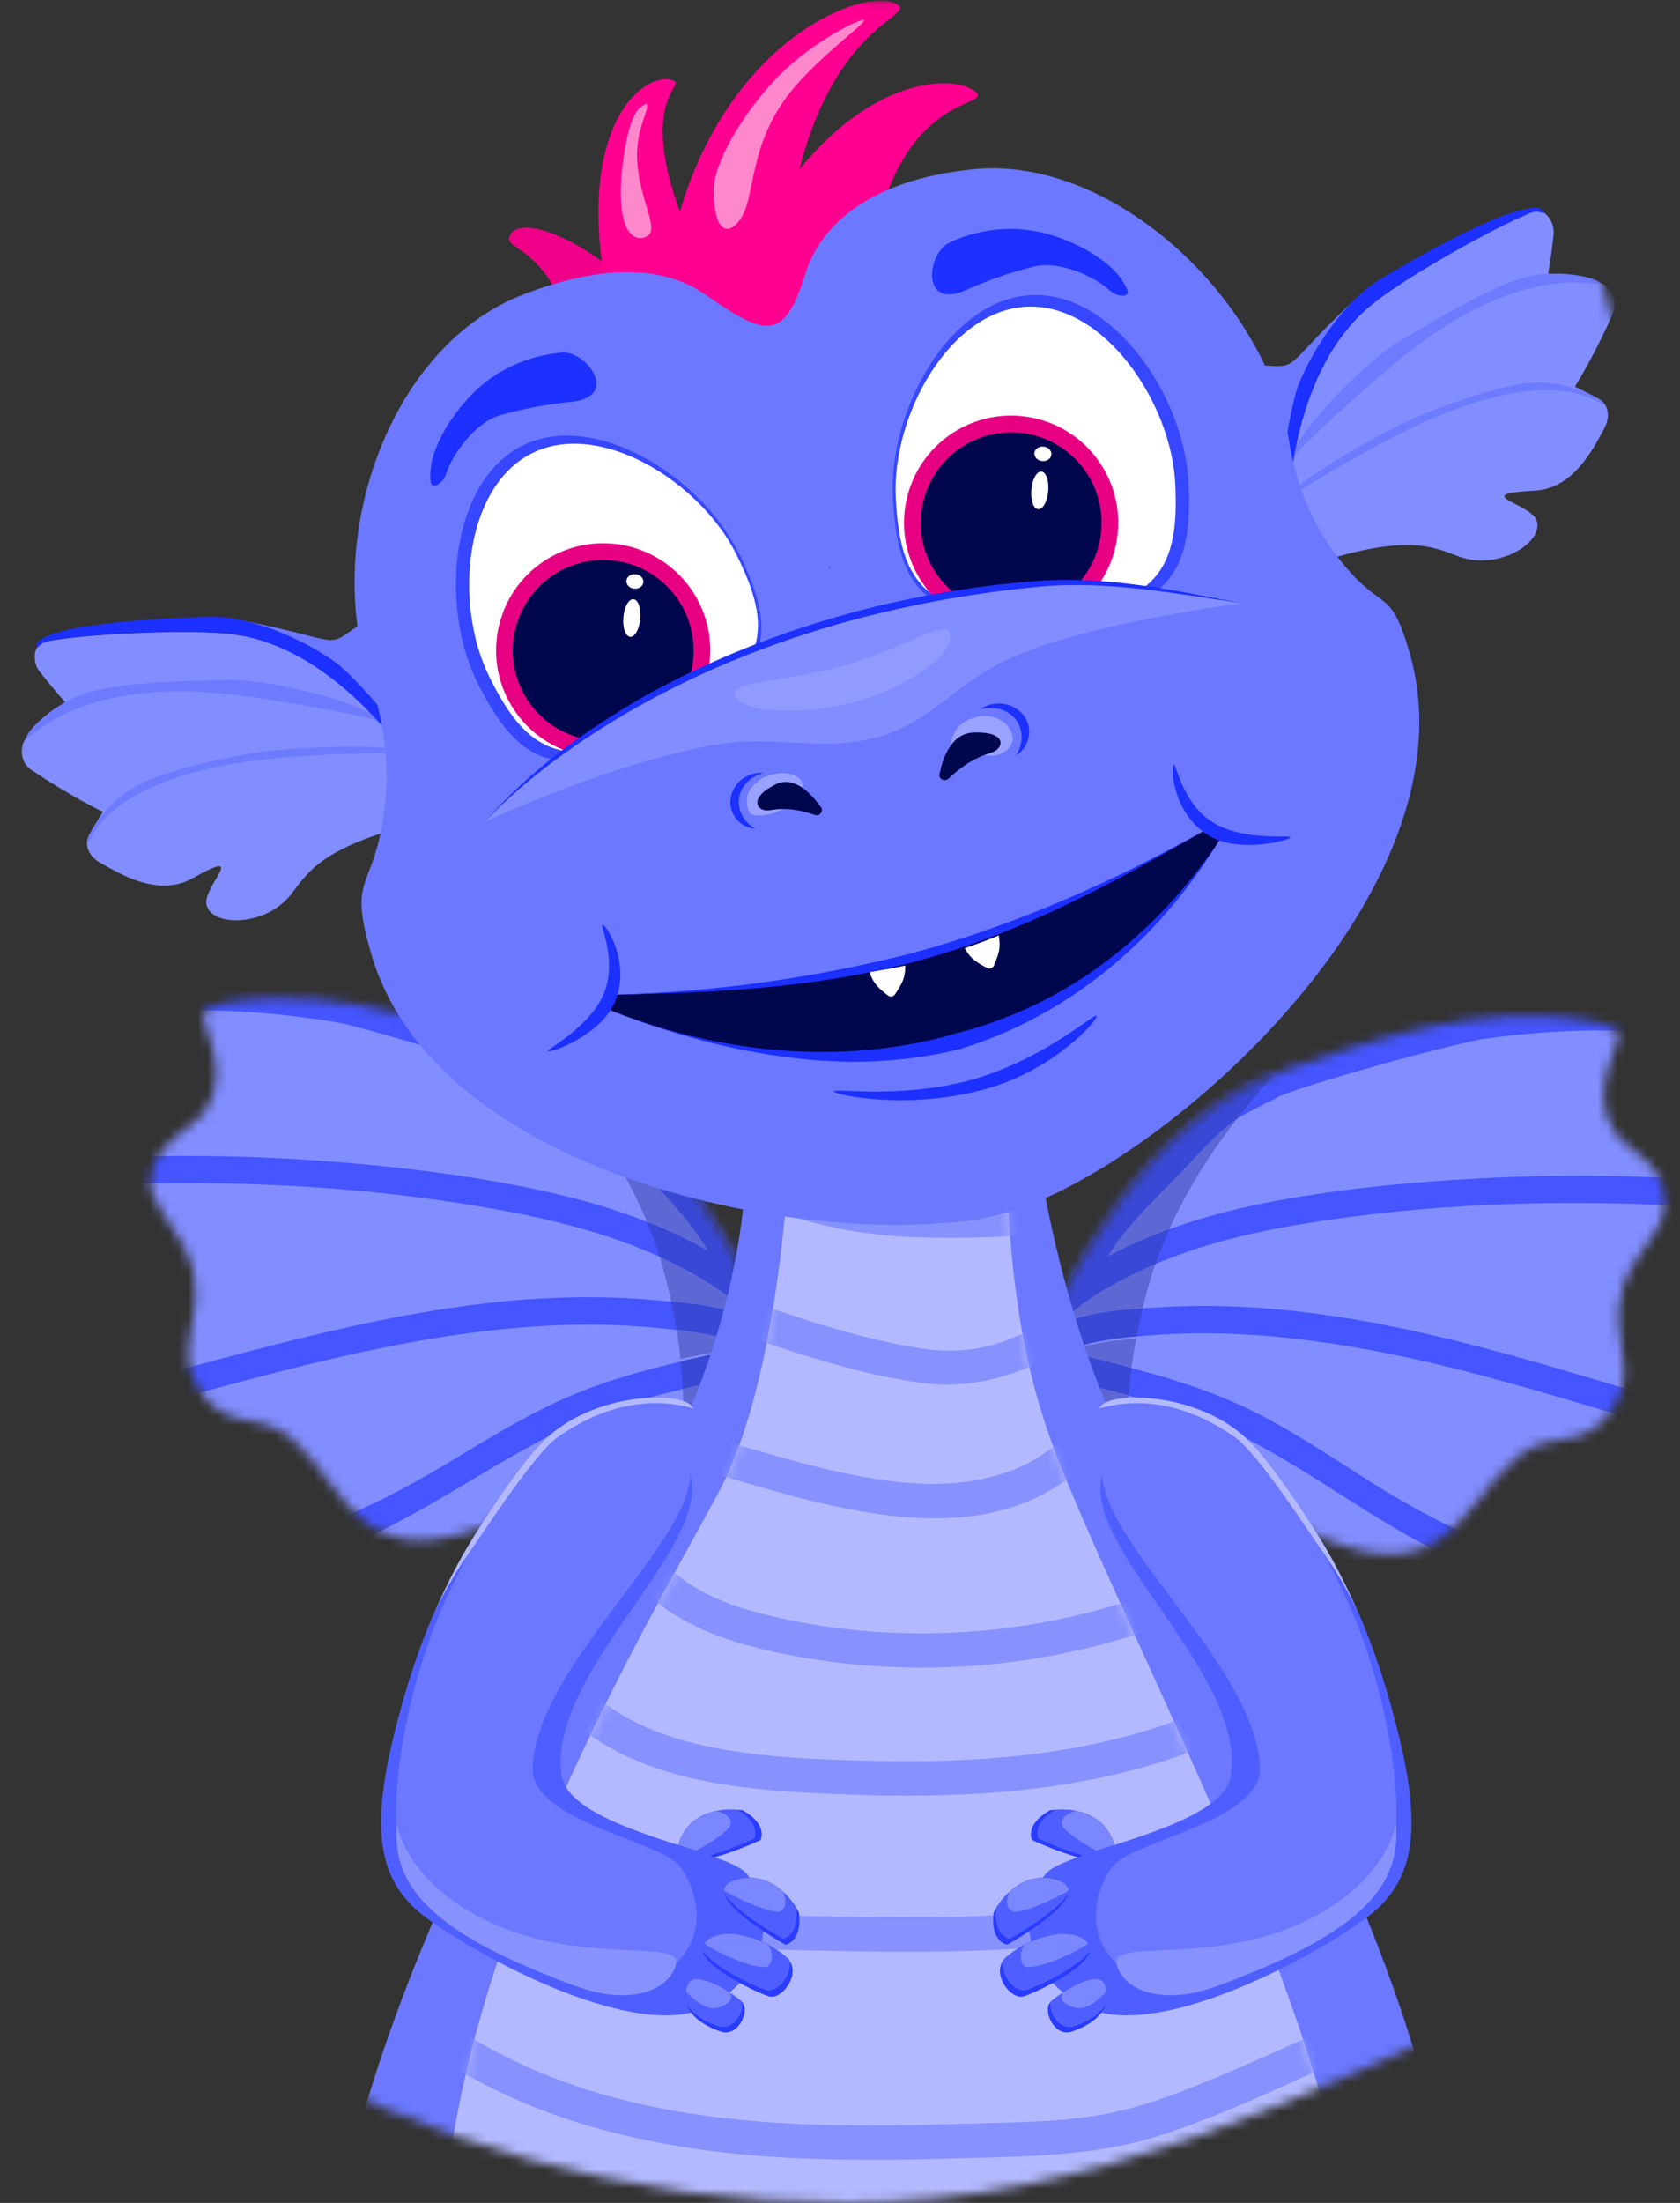 <svg width="174" height="228" viewBox="0 0 174 228" fill="none" xmlns="http://www.w3.org/2000/svg">
<rect x="0" y="0" width="174" height="228" fill="#333333" stroke="none"/>
<mask id="mask0_21_12045" style="mask-type:luminance" maskUnits="userSpaceOnUse" x="0" y="0" width="174" height="228">
<path d="M154.634 208.147C133.675 217.493 112.465 228 87.804 228C64.837 228 43.356 221.672 24.991 210.666C-10.655 189.283 -4.11 35.097 19.314 12.814C30.287 2.383 58.595 -0.136 87.793 0.006C116.992 0.147 147.666 2.307 157.825 12.325C181.292 35.445 176.169 198.541 154.634 208.147Z" fill="white"/>
</mask>
<g mask="url(#mask0_21_12045)">
<mask id="mask1_21_12045" style="mask-type:luminance" maskUnits="userSpaceOnUse" x="107" y="105" width="66" height="56">
<path d="M167.214 117.112C164.251 112.662 168.278 107.81 167.562 106.66L167.518 106.638C167.388 106.671 166.476 106.019 165.336 105.802C153.028 103.425 141.066 108.082 133.436 110.611C118.261 115.614 110.425 133.025 107.526 139.331C106.604 141.35 110.924 147.146 112.921 149.892H112.954C126.869 150.967 129.061 155.07 132.817 157.143C149.685 166.456 150.933 155.971 157.196 150.761C160.897 147.689 164.218 150.565 167.312 145.388C169.602 141.567 166.628 138.571 168.05 133.383C169.038 129.758 172.978 126.773 172.663 124.298C172.142 120.162 168.549 119.131 167.225 117.134" fill="white"/>
</mask>
<g mask="url(#mask1_21_12045)">
<path d="M198.941 122.789C196.195 125.611 192.396 129.291 187.903 133.144C185.059 135.575 184.766 139.83 187.284 142.576C189.498 144.975 191.571 148.112 190.562 151.064C188.369 157.534 181.52 161.691 162.84 159.531C158.216 158.999 160.409 162.125 160.582 166.912C160.799 173.034 146.493 176.116 137.886 169.017C132.86 164.871 128.812 159.596 107.57 157.979L107.526 157.957C104.476 153.756 97.866 144.91 99.288 141.827C103.706 132.2 115.689 105.618 138.852 97.976C150.509 94.112 168.766 87.013 187.566 90.628C189.314 90.964 190.714 91.952 190.909 91.909L190.974 91.941C192.081 93.7 192.331 96.022 191.3 98.085C190.768 99.159 190.16 100.331 189.498 101.591C187.827 104.738 188.966 108.624 192.071 110.404C194.241 111.642 196.163 112.781 197.769 113.78C200.928 115.679 201.492 120.184 198.941 122.778" fill="#828DFF"/>
<path d="M112.465 134.696C114.571 133.209 116.893 132.015 119.26 130.995C124.133 128.889 129.311 127.608 134.543 126.74C146.081 124.808 157.944 124.243 169.624 124.612C176.44 124.829 183.246 125.405 190.008 126.327C191.842 126.577 192.255 123.766 190.41 123.516C177.916 121.812 165.249 121.302 152.648 121.996C146.678 122.322 140.697 122.876 134.781 123.831C129.257 124.721 123.753 126.034 118.587 128.205C117.273 128.759 115.971 129.366 114.701 130.05C115.265 129.149 115.873 128.27 116.568 127.434C118.185 125.492 119.998 123.701 121.756 121.899C123.732 119.869 125.772 117.459 128.171 115.723C129.419 115.028 130.7 114.377 131.992 113.769C132.165 113.682 132.317 113.584 132.448 113.476C135.313 112.38 138.298 111.533 141.24 110.686C144.529 109.731 147.828 108.852 151.16 108.06C151.866 107.897 152.582 107.734 153.288 107.571C158.715 106.811 164.197 106.464 169.678 106.757C176.939 107.137 184.136 108.439 191.028 110.697C191.951 111.001 192.982 110.697 193.395 109.774C193.753 108.95 193.395 107.745 192.461 107.441C188.13 106.03 183.723 104.977 179.262 104.261C180.652 104.239 182.03 104.228 183.419 104.261C184.396 104.282 185.308 103.772 185.46 102.752C185.579 101.883 184.907 100.776 183.93 100.755C173.509 100.505 163.198 101.807 153.06 104.033C152.789 104.065 152.528 104.098 152.257 104.141C145.755 105.096 139.069 106.355 132.936 108.743C128.149 110.599 123.851 113.378 120.063 116.776C119.195 117.481 118.381 118.241 117.642 119.098C117.588 119.163 117.534 119.229 117.48 119.294C113.659 123.277 110.544 127.901 108.047 132.796C107.765 132.916 107.526 133.09 107.331 133.328C107.255 133.437 107.179 133.545 107.092 133.665C106.929 133.849 106.832 134.056 106.788 134.283C106.701 134.511 106.68 134.75 106.723 134.989C106.745 135.228 106.821 135.434 106.951 135.629C106.994 135.738 107.059 135.825 107.135 135.912C106.332 137.019 105.724 138.245 105.42 139.635C105.334 140.036 105.421 140.373 105.594 140.622C105.562 140.688 105.529 140.764 105.486 140.839C104.856 141.219 104.498 141.914 104.802 142.63C104.975 143.043 105.41 143.39 105.876 143.488C106.506 143.814 107.309 143.748 107.678 143.01C109.089 142.598 110.489 142.837 112.009 143.206C114.061 143.705 116.112 144.204 118.153 144.769C122.201 145.887 126.13 147.32 129.843 149.284C136.931 153.04 143.237 158.044 150.585 161.387C154.851 163.33 159.323 164.795 163.893 165.859C164.652 166.032 165.423 165.359 165.521 164.654C165.64 163.84 165.054 163.232 164.294 163.047C156.132 161.159 148.686 157.653 141.663 153.192C138.146 150.956 134.673 148.644 130.982 146.679C127.216 144.682 123.232 143.26 119.129 142.12C116.796 141.469 114.451 140.883 112.096 140.318C111.488 140.177 110.88 140.069 110.283 140.004C111.043 139.591 111.879 139.287 112.736 139.081C115.2 138.495 117.794 138.289 120.313 138.126C125.566 137.8 130.83 138.093 136.04 138.788C146.808 140.21 157.217 143.314 167.572 146.419C173.553 148.22 179.544 150.011 185.601 151.52C186.361 151.705 187.132 151.01 187.229 150.315C187.349 149.49 186.763 148.904 186.003 148.709C164.24 143.293 142.857 133.871 119.944 135.315C116.926 135.499 112.975 135.716 109.838 137.04C110.598 136.15 111.531 135.391 112.465 134.729" fill="#4555FF"/>
<path d="M111.933 143.152C111.933 143.152 111.988 143.163 112.009 143.173C113.095 143.434 114.18 143.705 115.266 143.977C115.287 143.977 115.298 143.977 115.32 143.987C115.342 143.987 115.363 143.998 115.385 144.009C115.428 144.009 115.472 144.031 115.504 144.042C115.504 144.042 115.515 144.042 115.526 144.042C115.982 144.161 116.438 144.27 116.883 144.4C116.731 146.223 116.774 149.447 116.785 151.108C116.709 151.064 112.02 150.978 111.944 150.934C110.446 148.742 101.73 140.373 111.933 143.163M117.73 138.289C117.512 139.407 117.339 140.492 117.198 141.556C117.013 141.502 116.818 141.458 116.633 141.404C116.633 141.404 116.622 141.404 116.612 141.404C116.579 141.404 116.557 141.393 116.525 141.382C116.503 141.382 116.481 141.372 116.46 141.361C116.427 141.361 116.405 141.35 116.373 141.339C116.34 141.339 116.308 141.317 116.275 141.317C116.264 141.317 116.243 141.317 116.232 141.306C116.188 141.306 116.156 141.285 116.112 141.274C116.112 141.274 116.101 141.274 116.091 141.274C116.047 141.263 115.993 141.252 115.949 141.241C115.949 141.241 115.939 141.241 115.928 141.241C115.884 141.23 115.83 141.22 115.787 141.209C115.678 141.187 115.58 141.155 115.472 141.133C115.363 141.111 115.266 141.079 115.157 141.057C115.059 141.035 114.951 141.003 114.853 140.981C114.853 140.981 114.842 140.981 114.831 140.981C114.777 140.97 114.734 140.959 114.68 140.948C114.625 140.937 114.582 140.927 114.528 140.916C114.528 140.916 114.506 140.916 114.495 140.916C114.452 140.916 114.419 140.894 114.376 140.883C114.365 140.883 114.354 140.883 114.343 140.883C114.3 140.872 114.256 140.861 114.202 140.851C114.191 140.851 114.169 140.851 114.159 140.851C114.126 140.851 114.093 140.84 114.061 140.829C114.039 140.829 114.017 140.829 114.007 140.818C113.963 140.818 113.931 140.796 113.887 140.785C113.865 140.785 113.844 140.775 113.822 140.764C113.8 140.764 113.779 140.753 113.757 140.742C113.735 140.742 113.703 140.731 113.681 140.72C113.659 140.72 113.648 140.72 113.627 140.709C113.583 140.699 113.529 140.688 113.486 140.677C113.475 140.677 113.453 140.677 113.442 140.677C113.41 140.677 113.388 140.666 113.355 140.655C113.344 140.655 113.334 140.655 113.323 140.655C113.225 140.633 113.127 140.612 113.03 140.59C113.019 140.59 113.008 140.59 112.997 140.59C112.899 140.568 112.802 140.547 112.715 140.525C112.704 140.525 112.682 140.525 112.671 140.525C112.639 140.525 112.617 140.514 112.585 140.503C112.563 140.503 112.552 140.503 112.53 140.492C112.487 140.492 112.454 140.471 112.411 140.46C112.389 140.46 112.357 140.449 112.335 140.438C112.313 140.438 112.302 140.438 112.281 140.427C112.237 140.427 112.194 140.406 112.15 140.395C112.15 140.395 112.118 140.395 112.107 140.395C111.532 140.264 110.956 140.156 110.392 140.102C110.37 140.102 110.36 140.102 110.338 140.102C111.098 139.689 111.933 139.385 112.791 139.179C112.802 139.179 112.813 139.179 112.834 139.179C112.834 139.179 112.845 139.179 112.856 139.179C112.856 139.179 112.867 139.179 112.878 139.179C112.878 139.179 112.889 139.179 112.899 139.179C112.899 139.179 112.91 139.179 112.921 139.179C112.921 139.179 112.932 139.179 112.943 139.179H112.954H112.975C112.975 139.179 112.975 139.179 112.986 139.179C112.986 139.179 113.008 139.179 113.019 139.179C113.019 139.179 113.041 139.179 113.051 139.179C113.117 139.168 113.182 139.146 113.236 139.136C113.898 138.994 114.571 138.875 115.244 138.767C115.266 138.767 115.298 138.767 115.32 138.756C115.331 138.756 115.342 138.756 115.352 138.756C115.363 138.756 115.374 138.756 115.385 138.756C115.45 138.756 115.504 138.734 115.57 138.734H115.591C115.591 138.734 115.602 138.734 115.613 138.734C115.613 138.734 115.624 138.734 115.635 138.734C115.635 138.734 115.646 138.734 115.656 138.734C115.656 138.734 115.667 138.734 115.678 138.734C115.678 138.734 115.689 138.734 115.7 138.734C115.7 138.734 115.711 138.734 115.722 138.734C115.722 138.734 115.732 138.734 115.743 138.734C115.743 138.734 115.743 138.734 115.754 138.734C115.765 138.734 115.776 138.734 115.787 138.734C116.427 138.647 117.067 138.582 117.719 138.528M119.673 130.821C119.499 131.31 119.336 131.82 119.184 132.319C118.869 133.361 118.598 134.381 118.348 135.38C118.316 135.38 118.294 135.38 118.261 135.38C118.261 135.38 118.24 135.38 118.229 135.38C117.968 135.402 117.697 135.423 117.426 135.445C115.038 135.641 112.4 135.988 110.153 136.867C110.045 136.91 109.936 136.954 109.839 136.997C110.598 136.107 111.532 135.347 112.465 134.685C114.571 133.198 116.894 132.004 119.26 130.984C119.325 130.951 119.39 130.93 119.455 130.897C119.531 130.865 119.597 130.832 119.673 130.81M128.193 115.701C125.881 118.675 123.189 122.583 121.105 127.218C120.921 127.283 120.736 127.348 120.552 127.424C120.541 127.424 120.519 127.424 120.508 127.435C119.89 127.663 119.271 127.912 118.652 128.173C118.63 128.173 118.609 128.194 118.587 128.194C117.274 128.748 115.971 129.356 114.701 130.04C115.266 129.139 115.873 128.26 116.568 127.424C118.185 125.481 119.998 123.69 121.757 121.888C123.732 119.858 125.773 117.449 128.171 115.712" fill="#5D68D4"/>
<path d="M115.515 144.042C115.515 144.042 115.526 144.042 115.537 144.042C115.537 144.042 115.526 144.042 115.515 144.042ZM115.331 143.987C115.331 143.987 115.374 143.987 115.396 144.009C115.374 144.009 115.352 143.998 115.331 143.987ZM111.933 143.152C111.933 143.152 111.988 143.163 112.009 143.173C111.988 143.173 111.955 143.163 111.933 143.152ZM116.611 141.404C116.611 141.404 116.622 141.404 116.633 141.404C116.633 141.404 116.622 141.404 116.611 141.404ZM116.459 141.361C116.459 141.361 116.503 141.372 116.525 141.382C116.503 141.382 116.481 141.372 116.459 141.361ZM116.264 141.317C116.264 141.317 116.329 141.339 116.362 141.339C116.329 141.339 116.297 141.317 116.264 141.317ZM116.101 141.274C116.101 141.274 116.177 141.296 116.221 141.306C116.177 141.306 116.145 141.285 116.101 141.274ZM115.938 141.23C115.938 141.23 116.036 141.252 116.08 141.263C116.036 141.252 115.982 141.241 115.938 141.23ZM115.776 141.187C115.776 141.187 115.873 141.209 115.917 141.22C115.873 141.209 115.819 141.198 115.776 141.187ZM114.658 140.905C114.658 140.905 114.755 140.927 114.81 140.937C114.755 140.927 114.712 140.916 114.658 140.905ZM114.506 140.872C114.506 140.872 114.603 140.894 114.658 140.905C114.603 140.894 114.56 140.883 114.506 140.872ZM114.354 140.829C114.354 140.829 114.43 140.851 114.473 140.861C114.43 140.861 114.397 140.84 114.354 140.829ZM114.191 140.785C114.191 140.785 114.278 140.807 114.332 140.818C114.289 140.807 114.245 140.796 114.191 140.785ZM114.05 140.753C114.05 140.753 114.115 140.764 114.148 140.775C114.115 140.775 114.082 140.764 114.05 140.753ZM113.876 140.709C113.876 140.709 113.952 140.731 113.996 140.742C113.952 140.742 113.92 140.72 113.876 140.709ZM113.735 140.677C113.735 140.677 113.778 140.688 113.8 140.699C113.778 140.699 113.757 140.688 113.735 140.677ZM113.605 140.644C113.605 140.644 113.637 140.644 113.659 140.655C113.637 140.655 113.627 140.655 113.605 140.644ZM113.42 140.601C113.42 140.601 113.453 140.601 113.464 140.601C113.453 140.601 113.431 140.601 113.42 140.601ZM113.29 140.568C113.29 140.568 113.312 140.568 113.323 140.568C113.312 140.568 113.301 140.568 113.29 140.568ZM112.964 140.492C112.964 140.492 112.986 140.492 112.997 140.492C112.986 140.492 112.975 140.492 112.964 140.492ZM112.639 140.416C112.639 140.416 112.671 140.416 112.682 140.416C112.671 140.416 112.65 140.416 112.639 140.416ZM112.498 140.373C112.498 140.373 112.53 140.373 112.552 140.384C112.53 140.384 112.519 140.384 112.498 140.373ZM112.291 140.33C112.291 140.33 112.346 140.34 112.367 140.351C112.346 140.351 112.313 140.34 112.291 140.33ZM112.107 140.286C112.107 140.286 112.194 140.308 112.237 140.319C112.194 140.319 112.15 140.297 112.107 140.286ZM112.064 140.275C112.064 140.275 112.096 140.275 112.107 140.275C112.096 140.275 112.074 140.275 112.064 140.275ZM110.338 139.971C110.913 140.037 111.477 140.134 112.053 140.264C111.597 140.156 111.141 140.069 110.696 140.015C110.576 139.993 110.457 139.982 110.338 139.971ZM110.294 139.971C110.294 139.971 110.327 139.971 110.349 139.971C110.327 139.971 110.316 139.971 110.294 139.971ZM112.78 139.038C112.78 139.038 112.758 139.038 112.736 139.038C111.879 139.244 111.043 139.537 110.283 139.961C111.043 139.548 111.879 139.244 112.736 139.038C112.747 139.038 112.758 139.038 112.78 139.038ZM112.823 139.038C112.823 139.038 112.812 139.038 112.802 139.038C112.802 139.038 112.812 139.038 112.823 139.038ZM112.856 139.027C112.856 139.027 112.845 139.027 112.834 139.027C112.834 139.027 112.845 139.027 112.856 139.027ZM112.899 139.016H112.888C112.888 139.016 112.888 139.016 112.899 139.016ZM112.943 139.005C112.943 139.005 112.943 139.005 112.932 139.005C112.932 139.005 112.932 139.005 112.943 139.005ZM115.613 138.528C115.613 138.528 115.602 138.528 115.591 138.528C115.591 138.528 115.602 138.528 115.613 138.528ZM115.656 138.517C115.656 138.517 115.645 138.517 115.635 138.517C115.635 138.517 115.645 138.517 115.656 138.517ZM115.689 138.517C115.689 138.517 115.678 138.517 115.667 138.517C115.667 138.517 115.678 138.517 115.689 138.517ZM115.743 138.506C115.743 138.506 115.732 138.506 115.721 138.506C115.721 138.506 115.732 138.506 115.743 138.506ZM115.787 138.506C115.787 138.506 115.765 138.506 115.754 138.506C115.765 138.506 115.776 138.506 115.787 138.506ZM117.729 138.289C117.089 138.343 116.438 138.419 115.797 138.506C116.438 138.419 117.078 138.354 117.729 138.289ZM118.25 135.391C118.25 135.391 118.272 135.391 118.283 135.391C118.283 135.391 118.261 135.391 118.25 135.391ZM117.436 135.456C115.048 135.651 112.411 135.999 110.164 136.878C112.411 135.988 115.048 135.651 117.436 135.456ZM118.663 128.162C118.663 128.162 118.62 128.184 118.598 128.184C118.62 128.184 118.641 128.162 118.663 128.162ZM120.552 127.413C120.552 127.413 120.519 127.413 120.508 127.424C120.519 127.424 120.541 127.424 120.552 127.413ZM121.105 127.207C120.921 127.272 120.736 127.337 120.552 127.413C120.736 127.348 120.921 127.283 121.105 127.207ZM128.193 115.701C125.783 117.449 123.754 119.858 121.778 121.877C120.02 123.69 118.196 125.47 116.59 127.413C115.895 128.238 115.298 129.117 114.723 130.029C115.287 129.128 115.895 128.249 116.59 127.413C118.207 125.47 120.02 123.679 121.778 121.877C123.754 119.848 125.794 117.438 128.193 115.701Z" fill="#3745EB"/>
<path d="M131.927 111.153C117.73 116.765 110.305 133.23 107.516 139.331C107.461 139.45 107.429 139.58 107.407 139.721C107.299 140.492 107.678 141.61 108.297 142.847C108.981 142.728 109.665 142.75 110.37 142.847C110.913 142.923 111.456 143.043 112.02 143.173C113.648 143.564 115.276 143.965 116.894 144.4C116.97 143.477 117.067 142.533 117.198 141.567C115.504 141.122 113.811 140.698 112.107 140.297C111.64 140.188 111.174 140.101 110.707 140.036C110.566 140.014 110.435 140.004 110.294 139.982C111.054 139.569 111.89 139.265 112.747 139.059C114.376 138.668 116.047 138.451 117.73 138.299C117.914 137.355 118.12 136.389 118.359 135.39C115.624 135.575 112.454 135.911 109.849 137.019C110.609 136.129 111.543 135.369 112.476 134.707C114.582 133.22 116.905 132.026 119.271 131.005C119.412 130.951 119.542 130.886 119.683 130.832C120.118 129.583 120.595 128.379 121.116 127.217C120.269 127.521 119.434 127.847 118.609 128.194C117.295 128.748 115.993 129.355 114.723 130.039C115.287 129.138 115.895 128.259 116.59 127.423C118.207 125.48 120.02 123.69 121.789 121.888C123.765 119.858 125.805 117.448 128.204 115.712C129.691 113.801 131.026 112.26 131.938 111.164" fill="#3A48D6"/>
</g>
<mask id="mask2_21_12045" style="mask-type:luminance" maskUnits="userSpaceOnUse" x="15" y="103" width="66" height="57">
<path d="M21.191 115.029C24.274 110.665 20.388 105.694 21.148 104.565L21.191 104.543C21.322 104.576 22.244 103.957 23.405 103.773C35.779 101.754 47.6 106.747 55.165 109.493C70.188 114.931 77.536 132.558 80.249 138.941C81.118 140.981 76.624 146.658 74.551 149.35H74.518C60.581 150.023 58.27 154.061 54.46 156.025C37.332 164.861 36.387 154.332 30.276 148.948C26.673 145.768 23.264 148.547 20.312 143.282C18.13 139.407 21.191 136.488 19.921 131.256C19.031 127.609 15.178 124.504 15.569 122.04C16.209 117.927 19.824 116.993 21.213 115.029" fill="white"/>
</mask>
<g mask="url(#mask2_21_12045)">
<path d="M-10.688 119.805C-8.018 122.703 -4.338 126.491 0.047 130.474C2.815 132.992 2.989 137.247 0.405 139.928C-1.874 142.262 -4.034 145.334 -3.122 148.319C-1.114 154.842 5.615 159.206 24.35 157.577C28.995 157.176 26.705 160.248 26.401 165.024C26.011 171.145 40.219 174.63 49.022 167.781C54.167 163.786 58.356 158.619 79.642 157.61L79.685 157.588C82.855 153.475 89.714 144.813 88.379 141.698C84.233 131.95 73.02 105.043 50.085 96.739C38.536 92.549 20.497 84.919 1.599 88.012C-0.159 88.305 -1.581 89.239 -1.776 89.195L-1.842 89.228C-3.003 90.954 -3.318 93.277 -2.341 95.361C-1.842 96.457 -1.266 97.64 -0.637 98.91C0.948 102.101 -0.3 105.965 -3.47 107.648C-5.673 108.82 -7.627 109.916 -9.266 110.861C-12.479 112.662 -13.163 117.156 -10.699 119.826" fill="#828DFF"/>
<path d="M75.409 134.165C73.346 132.613 71.056 131.354 68.722 130.268C63.914 128.032 58.769 126.6 53.57 125.579C42.097 123.322 30.255 122.41 18.565 122.453C11.737 122.475 4.921 122.855 -1.852 123.593C-3.697 123.788 -4.023 120.966 -2.178 120.771C10.359 119.425 23.037 119.273 35.606 120.326C41.565 120.825 47.535 121.542 53.407 122.67C58.899 123.723 64.37 125.189 69.471 127.501C70.763 128.087 72.055 128.738 73.303 129.454C72.76 128.532 72.185 127.642 71.512 126.795C69.949 124.809 68.191 122.974 66.475 121.107C64.554 119.023 62.59 116.559 60.234 114.747C59.008 114.019 57.749 113.325 56.468 112.684C56.294 112.598 56.153 112.489 56.023 112.38C53.19 111.208 50.227 110.275 47.307 109.341C44.05 108.288 40.773 107.312 37.462 106.432C36.757 106.248 36.051 106.063 35.345 105.89C29.94 104.967 24.48 104.479 18.988 104.598C11.726 104.772 4.487 105.868 -2.471 107.93C-3.404 108.202 -4.425 107.887 -4.815 106.942C-5.152 106.118 -4.75 104.913 -3.817 104.641C0.547 103.35 4.997 102.427 9.469 101.841C8.079 101.776 6.701 101.732 5.312 101.722C4.335 101.722 3.434 101.179 3.325 100.148C3.228 99.279 3.933 98.183 4.91 98.194C15.341 98.237 25.609 99.844 35.671 102.351C35.942 102.395 36.203 102.438 36.474 102.481C42.943 103.621 49.597 105.076 55.665 107.637C60.397 109.634 64.619 112.522 68.299 116.028C69.146 116.755 69.949 117.536 70.654 118.415C70.709 118.481 70.752 118.546 70.806 118.622C74.519 122.714 77.493 127.425 79.848 132.385C80.13 132.515 80.369 132.7 80.553 132.939C80.629 133.047 80.706 133.166 80.781 133.275C80.933 133.46 81.031 133.677 81.075 133.905C81.15 134.133 81.172 134.371 81.129 134.61C81.096 134.849 81.02 135.055 80.879 135.24C80.825 135.337 80.76 135.435 80.695 135.522C81.465 136.651 82.041 137.899 82.301 139.288C82.377 139.701 82.279 140.026 82.095 140.276C82.127 140.341 82.16 140.417 82.192 140.493C82.811 140.884 83.148 141.589 82.833 142.306C82.648 142.718 82.203 143.044 81.737 143.142C81.096 143.456 80.304 143.359 79.957 142.61C78.556 142.165 77.145 142.36 75.626 142.686C73.563 143.12 71.49 143.565 69.439 144.075C65.358 145.084 61.385 146.398 57.629 148.254C50.433 151.814 43.985 156.633 36.55 159.759C32.23 161.572 27.726 162.918 23.123 163.852C22.364 164.004 21.615 163.309 21.528 162.592C21.43 161.768 22.027 161.181 22.798 161.029C31.015 159.38 38.558 156.08 45.7 151.825C49.282 149.687 52.81 147.472 56.555 145.627C60.375 143.739 64.402 142.425 68.538 141.405C70.882 140.819 73.249 140.298 75.626 139.809C76.234 139.679 76.841 139.592 77.449 139.549C76.7 139.115 75.875 138.789 75.029 138.561C72.587 137.91 70.003 137.617 67.485 137.389C62.242 136.911 56.967 137.063 51.746 137.595C40.946 138.713 30.45 141.513 20.008 144.325C13.973 145.953 7.949 147.57 1.838 148.905C1.078 149.068 0.329 148.352 0.243 147.646C0.145 146.81 0.753 146.246 1.513 146.083C23.416 141.285 45.06 132.483 67.93 134.578C70.937 134.849 74.888 135.175 77.981 136.586C77.254 135.674 76.342 134.892 75.419 134.198" fill="#4555FF"/>
<path d="M75.702 142.642C85.981 140.146 77.026 148.265 75.463 150.414C75.387 150.457 70.698 150.414 70.622 150.446C70.676 148.786 70.806 145.562 70.72 143.738C71.175 143.63 71.631 143.532 72.087 143.424C72.087 143.424 72.098 143.424 72.109 143.424C72.152 143.424 72.196 143.402 72.239 143.391C72.261 143.391 72.283 143.391 72.304 143.38C72.326 143.38 72.348 143.38 72.359 143.369C73.444 143.131 74.54 142.892 75.637 142.664C75.658 142.664 75.691 142.653 75.713 142.642M70.058 137.617C70.698 137.693 71.338 137.779 71.979 137.888C71.99 137.888 72 137.888 72.011 137.888C72.011 137.888 72.011 137.888 72.022 137.888C72.022 137.888 72.033 137.888 72.044 137.888C72.044 137.888 72.055 137.888 72.066 137.888C72.066 137.888 72.076 137.888 72.087 137.888C72.087 137.888 72.098 137.888 72.109 137.888C72.109 137.888 72.12 137.888 72.131 137.888C72.131 137.888 72.141 137.888 72.152 137.888C72.152 137.888 72.163 137.888 72.174 137.888H72.196C72.261 137.888 72.315 137.91 72.38 137.92C72.38 137.92 72.402 137.92 72.413 137.92C72.424 137.92 72.435 137.92 72.445 137.92C72.467 137.92 72.5 137.92 72.521 137.931C73.194 138.051 73.867 138.192 74.519 138.355C74.584 138.365 74.649 138.387 74.703 138.398C74.703 138.398 74.725 138.398 74.736 138.398C74.736 138.398 74.757 138.398 74.768 138.398C74.768 138.398 74.768 138.398 74.779 138.398H74.801H74.812C74.812 138.398 74.823 138.398 74.833 138.398C74.833 138.398 74.844 138.398 74.855 138.398C74.855 138.398 74.866 138.398 74.877 138.398C74.877 138.398 74.888 138.398 74.898 138.398C74.898 138.398 74.909 138.398 74.92 138.398C74.931 138.398 74.942 138.398 74.964 138.398C75.81 138.626 76.646 138.952 77.384 139.386C77.384 139.386 77.352 139.386 77.33 139.386C76.755 139.429 76.179 139.516 75.604 139.635C75.593 139.635 75.572 139.635 75.561 139.635C75.561 139.635 75.474 139.657 75.43 139.668C75.409 139.668 75.387 139.668 75.376 139.679C75.354 139.679 75.322 139.69 75.3 139.701C75.257 139.701 75.213 139.722 75.181 139.722C75.159 139.722 75.148 139.722 75.126 139.733C75.094 139.733 75.072 139.744 75.04 139.755C75.029 139.755 75.007 139.755 74.996 139.755C74.898 139.777 74.801 139.798 74.703 139.82C74.692 139.82 74.681 139.82 74.671 139.82C74.573 139.842 74.475 139.863 74.377 139.885C74.367 139.885 74.356 139.885 74.345 139.885C74.312 139.885 74.291 139.896 74.258 139.907C74.247 139.907 74.226 139.907 74.215 139.907C74.171 139.907 74.117 139.929 74.074 139.939C74.052 139.939 74.041 139.939 74.019 139.95C73.998 139.95 73.965 139.961 73.943 139.972C73.922 139.972 73.9 139.972 73.867 139.983C73.846 139.983 73.824 139.983 73.802 139.994C73.759 139.994 73.726 140.015 73.683 140.015C73.661 140.015 73.639 140.015 73.629 140.026C73.596 140.026 73.564 140.037 73.531 140.048C73.52 140.048 73.498 140.048 73.487 140.048C73.444 140.048 73.401 140.07 73.346 140.08C73.335 140.08 73.325 140.08 73.314 140.08C73.27 140.08 73.238 140.102 73.194 140.102C73.194 140.102 73.173 140.102 73.162 140.102C73.108 140.102 73.064 140.124 73.01 140.135C72.956 140.146 72.912 140.156 72.858 140.167C72.858 140.167 72.847 140.167 72.836 140.167C72.739 140.189 72.63 140.211 72.532 140.232C72.424 140.254 72.326 140.276 72.218 140.298C72.109 140.319 72.011 140.341 71.903 140.363C71.859 140.363 71.805 140.384 71.762 140.395C71.762 140.395 71.751 140.395 71.74 140.395C71.686 140.406 71.642 140.417 71.588 140.428C71.588 140.428 71.577 140.428 71.566 140.428C71.523 140.428 71.49 140.45 71.447 140.45C71.436 140.45 71.414 140.45 71.403 140.46C71.371 140.46 71.338 140.471 71.306 140.482C71.273 140.482 71.251 140.493 71.219 140.504C71.197 140.504 71.175 140.504 71.154 140.515C71.121 140.515 71.089 140.526 71.067 140.536C71.067 140.536 71.056 140.536 71.045 140.536C70.861 140.58 70.665 140.623 70.481 140.667C70.372 139.603 70.231 138.507 70.047 137.389M68.321 130.084C68.397 130.116 68.462 130.149 68.538 130.181C68.603 130.214 68.668 130.236 68.733 130.268C71.067 131.354 73.357 132.613 75.419 134.165C76.342 134.86 77.243 135.641 77.981 136.553C77.873 136.509 77.775 136.455 77.666 136.412C75.441 135.467 72.825 135.044 70.437 134.784C70.166 134.751 69.895 134.729 69.634 134.697C69.634 134.697 69.612 134.697 69.602 134.697C69.569 134.697 69.547 134.697 69.515 134.697C69.298 133.687 69.048 132.656 68.766 131.603C68.625 131.093 68.484 130.583 68.321 130.084ZM60.234 114.725C62.59 116.538 64.554 119.001 66.476 121.085C68.191 122.942 69.949 124.787 71.512 126.773C72.174 127.62 72.76 128.521 73.303 129.432C72.055 128.727 70.774 128.076 69.471 127.479C69.471 127.479 69.428 127.457 69.406 127.446C68.798 127.175 68.191 126.914 67.572 126.654C67.561 126.654 67.539 126.643 67.528 126.632C67.344 126.556 67.17 126.491 66.986 126.415C65.043 121.726 62.459 117.753 60.234 114.703" fill="#5D68D4"/>
<path d="M72.098 143.424C72.098 143.424 72.087 143.424 72.076 143.424C72.076 143.424 72.087 143.424 72.098 143.424ZM72.293 143.38C72.293 143.38 72.25 143.38 72.228 143.391C72.25 143.391 72.272 143.391 72.293 143.38ZM75.702 142.642C75.702 142.642 75.647 142.653 75.626 142.664C74.529 142.892 73.444 143.131 72.348 143.369C73.433 143.131 74.529 142.892 75.626 142.664C75.647 142.664 75.68 142.653 75.702 142.642ZM71.078 140.754C71.078 140.754 71.067 140.754 71.056 140.754C71.056 140.754 71.067 140.754 71.078 140.754ZM71.24 140.721C71.24 140.721 71.197 140.721 71.175 140.732C71.197 140.732 71.219 140.732 71.24 140.721ZM71.425 140.678C71.425 140.678 71.36 140.688 71.327 140.699C71.36 140.699 71.392 140.688 71.425 140.678ZM71.599 140.634C71.599 140.634 71.523 140.656 71.479 140.656C71.523 140.656 71.555 140.634 71.599 140.634ZM71.761 140.602C71.761 140.602 71.664 140.623 71.61 140.634C71.664 140.623 71.707 140.612 71.761 140.602ZM71.924 140.569C71.924 140.569 71.827 140.591 71.783 140.602C71.827 140.602 71.881 140.58 71.924 140.569ZM73.053 140.309C73.053 140.309 72.956 140.33 72.901 140.341C72.956 140.33 72.999 140.319 73.053 140.309ZM73.205 140.276C73.205 140.276 73.108 140.298 73.053 140.309C73.108 140.309 73.151 140.287 73.205 140.276ZM73.346 140.243C73.346 140.243 73.27 140.265 73.227 140.265C73.27 140.265 73.303 140.243 73.346 140.243ZM73.52 140.211C73.52 140.211 73.433 140.233 73.379 140.243C73.422 140.243 73.466 140.222 73.52 140.211ZM73.661 140.178C73.661 140.178 73.596 140.189 73.563 140.2C73.596 140.2 73.629 140.189 73.661 140.178ZM73.835 140.146C73.835 140.146 73.759 140.167 73.715 140.167C73.759 140.167 73.791 140.146 73.835 140.146ZM73.976 140.113C73.976 140.113 73.932 140.113 73.9 140.124C73.921 140.124 73.943 140.124 73.976 140.113ZM74.106 140.081C74.106 140.081 74.073 140.081 74.052 140.091C74.073 140.091 74.084 140.091 74.106 140.081ZM74.301 140.048C74.301 140.048 74.269 140.048 74.258 140.048C74.269 140.048 74.291 140.048 74.301 140.048ZM74.421 140.016C74.421 140.016 74.399 140.016 74.388 140.016C74.399 140.016 74.41 140.016 74.421 140.016ZM74.757 139.95C74.757 139.95 74.736 139.95 74.725 139.95C74.736 139.95 74.746 139.95 74.757 139.95ZM75.083 139.874C75.083 139.874 75.05 139.874 75.04 139.874C75.05 139.874 75.072 139.874 75.083 139.874ZM75.224 139.853C75.224 139.853 75.192 139.853 75.17 139.864C75.192 139.864 75.202 139.864 75.224 139.853ZM75.43 139.809C75.43 139.809 75.376 139.82 75.354 139.831C75.376 139.831 75.409 139.82 75.43 139.809ZM75.615 139.766C75.615 139.766 75.528 139.788 75.485 139.798C75.528 139.798 75.571 139.777 75.615 139.766ZM75.658 139.755C75.658 139.755 75.626 139.755 75.615 139.755C75.626 139.755 75.647 139.755 75.658 139.755ZM77.395 139.505C77.275 139.505 77.156 139.527 77.037 139.538C76.581 139.592 76.125 139.657 75.669 139.755C76.244 139.636 76.82 139.549 77.395 139.505ZM77.438 139.505C77.438 139.505 77.406 139.505 77.384 139.505C77.406 139.505 77.417 139.505 77.438 139.505ZM74.974 138.507C74.974 138.507 74.996 138.507 75.018 138.507C75.865 138.735 76.7 139.06 77.438 139.494C76.689 139.06 75.865 138.735 75.018 138.507C75.007 138.507 74.996 138.507 74.974 138.507ZM74.942 138.496C74.942 138.496 74.953 138.496 74.963 138.496C74.963 138.496 74.953 138.496 74.942 138.496ZM74.898 138.485C74.898 138.485 74.909 138.485 74.92 138.485C74.92 138.485 74.909 138.485 74.898 138.485ZM74.855 138.474H74.866C74.866 138.474 74.866 138.474 74.855 138.474ZM74.822 138.463C74.822 138.463 74.822 138.463 74.833 138.463C74.833 138.463 74.833 138.463 74.822 138.463ZM72.163 137.91C72.163 137.91 72.174 137.91 72.185 137.91C72.185 137.91 72.174 137.91 72.163 137.91ZM72.12 137.899C72.12 137.899 72.131 137.899 72.141 137.899C72.141 137.899 72.131 137.899 72.12 137.899ZM72.076 137.899C72.076 137.899 72.087 137.899 72.098 137.899C72.098 137.899 72.087 137.899 72.076 137.899ZM72.033 137.888C72.033 137.888 72.044 137.888 72.055 137.888C72.055 137.888 72.044 137.888 72.033 137.888ZM71.99 137.877C71.99 137.877 72.011 137.877 72.022 137.877C72.011 137.877 72 137.877 71.99 137.877ZM70.057 137.606C70.698 137.682 71.338 137.769 71.979 137.877C71.338 137.78 70.698 137.693 70.057 137.606ZM69.623 134.697C69.623 134.697 69.602 134.697 69.591 134.697C69.591 134.697 69.612 134.697 69.623 134.697ZM70.426 134.784C70.155 134.751 69.884 134.729 69.623 134.697C69.884 134.719 70.155 134.751 70.426 134.784ZM68.733 130.268C71.067 131.354 73.357 132.613 75.419 134.165C76.342 134.86 77.243 135.641 77.981 136.553C77.254 135.641 76.342 134.86 75.419 134.165C73.357 132.613 71.067 131.354 68.733 130.268ZM69.417 127.457C69.417 127.457 69.46 127.479 69.482 127.49C69.46 127.49 69.439 127.468 69.417 127.457ZM67.539 126.654C67.539 126.654 67.572 126.665 67.583 126.676C67.572 126.676 67.55 126.665 67.539 126.654ZM66.486 121.096C68.201 122.953 69.96 124.798 71.523 126.784C72.185 127.631 72.771 128.532 73.314 129.443C72.771 128.521 72.196 127.631 71.523 126.784C69.96 124.798 68.201 122.963 66.486 121.096Z" fill="#3745EB"/>
<path d="M56.63 110.079C70.654 116.092 77.612 132.765 80.228 138.941C80.282 139.06 80.314 139.19 80.325 139.331C80.412 140.102 80.01 141.209 79.348 142.425C78.665 142.295 77.981 142.295 77.275 142.371C76.733 142.425 76.179 142.533 75.615 142.653C73.975 143 72.337 143.348 70.708 143.738C70.665 142.816 70.589 141.86 70.491 140.894C72.195 140.493 73.91 140.124 75.615 139.766C76.081 139.668 76.559 139.592 77.026 139.538C77.167 139.527 77.297 139.505 77.438 139.494C76.689 139.06 75.864 138.734 75.018 138.506C73.4 138.072 71.729 137.801 70.057 137.606C69.905 136.65 69.721 135.684 69.504 134.686C72.228 134.957 75.397 135.37 77.97 136.553C77.243 135.641 76.331 134.859 75.408 134.165C73.346 132.613 71.056 131.354 68.722 130.268C68.592 130.203 68.451 130.138 68.32 130.084C67.93 128.824 67.485 127.609 66.996 126.437C67.832 126.762 68.657 127.12 69.482 127.489C70.773 128.076 72.065 128.727 73.313 129.443C72.771 128.521 72.195 127.63 71.522 126.784C69.959 124.798 68.201 122.963 66.486 121.096C64.565 119.012 62.6 116.548 60.245 114.736C58.812 112.782 57.52 111.208 56.641 110.09" fill="#3A48D6"/>
</g>
<path d="M115.949 202.633C115.949 202.633 123.102 197.271 126.738 199.127C130.505 201.049 122.929 210.861 122.929 210.861L115.96 202.644L115.949 202.633Z" fill="#FF0090"/>
<path d="M129.68 217.276C129.68 217.276 134.152 211.122 137.56 211.719C141.099 212.337 137.408 222.215 137.408 222.215L129.68 217.287V217.276Z" fill="#FF0090"/>
<path d="M143.812 225.764C143.812 225.764 146.124 219.675 149.077 219.393C152.138 219.1 151.313 228.098 151.313 228.098L143.812 225.764Z" fill="#FF0090"/>
<path d="M157.022 229.161C157.022 229.161 157.749 223.669 160.137 222.855C162.612 222.019 163.687 229.628 163.687 229.628L157.022 229.161Z" fill="#FF0090"/>
<path d="M168.343 228.999C168.343 228.999 169.005 223.995 171.176 223.257C173.434 222.497 174.411 229.433 174.411 229.433L168.343 229.01V228.999Z" fill="#FF0090"/>
<path d="M189.911 229.031C182.204 236.694 167.345 249.969 148.404 259.564C138.45 264.601 131.417 274.087 129.528 285.094C129.528 285.094 111.749 269.594 104.542 244.9C93.72 207.822 104.726 162.809 104.726 162.809C121.301 234.958 168.984 230.388 187.87 225.46C188.912 225.189 194.35 223.181 194.795 223.94C195.24 224.711 190.681 228.25 189.911 229.02" fill="#4F5FFF"/>
<path d="M145.994 265.947C141.446 275.585 135.085 282.727 127.715 287.764C127.715 287.764 127.715 287.775 127.704 287.785C116.579 295.416 103.196 298.26 90.442 297.609C80.988 297.12 71.675 294.602 63.425 290.456C50.91 284.182 40.838 274.142 36.377 261.735C23.644 226.242 57.694 173.924 68.896 151.51C74.931 139.44 76.809 128.933 77.254 121.812C77.634 115.723 76.961 112.109 76.961 112.109L82.106 111.783L104.172 110.383L106.452 110.242C106.452 110.242 106.712 115.799 108.254 123.766C109.806 131.863 112.639 142.446 117.784 152.215C127.987 171.568 164.707 226.318 145.994 265.947Z" fill="#6B78FF"/>
<path d="M127.715 287.764C127.715 287.764 127.715 287.775 127.704 287.785C116.579 295.416 103.195 298.26 90.442 297.609C80.987 297.12 71.674 294.602 63.425 290.456C63.425 290.456 44.452 262.495 45.82 231.538C47.198 200.571 67.68 167.129 74.41 154.495C80.901 142.305 81.954 119.663 82.116 111.783C82.171 110.014 82.16 108.993 82.16 108.993C82.16 108.993 104.368 98.389 104.183 110.383C103.836 132.265 106.202 142.87 110.186 152.563C119.216 174.499 137.148 207.713 139.839 231.495C142.488 254.995 128.073 286.982 127.715 287.764Z" fill="#B3B9FF"/>
<mask id="mask3_21_12045" style="mask-type:luminance" maskUnits="userSpaceOnUse" x="45" y="104" width="96" height="194">
<path d="M127.715 287.764C127.715 287.764 127.715 287.775 127.704 287.785C116.579 295.416 103.195 298.26 90.442 297.609C80.987 297.12 71.674 294.602 63.425 290.456C63.425 290.456 44.452 262.495 45.82 231.538C47.198 200.571 67.68 167.129 74.41 154.495C80.901 142.305 81.954 119.663 82.116 111.783C82.171 110.014 82.16 108.993 82.16 108.993C82.16 108.993 104.368 98.389 104.183 110.383C103.836 132.265 106.202 142.87 110.186 152.563C119.216 174.499 137.148 207.713 139.839 231.495C142.488 254.995 128.073 286.982 127.715 287.764Z" fill="white"/>
</mask>
<g mask="url(#mask3_21_12045)">
<path d="M108.633 122.735C108.221 124.939 104.281 124.407 102.609 124.461C100.026 124.548 97.443 124.602 94.859 124.504C89.747 124.309 84.613 123.506 80.011 121.194C77.981 120.174 76.125 123.213 78.176 124.233C83.842 127.077 90.083 127.989 96.357 128.097C99.429 128.151 102.522 128.075 105.594 127.902C108.319 127.75 111.466 126.827 112.053 123.734C112.476 121.509 109.068 120.499 108.644 122.746L108.633 122.735Z" fill="#8792FF"/>
<path d="M110.24 135.803C107.971 137.041 105.681 138.311 103.195 139.081C100.46 139.928 97.692 139.961 94.892 139.483C89.378 138.55 83.907 136.813 78.632 134.989C76.461 134.24 75.484 137.66 77.644 138.398C83.397 140.384 89.41 142.305 95.467 143.13C101.589 143.955 106.734 141.762 111.998 138.897C114.006 137.801 112.259 134.707 110.251 135.803H110.24Z" fill="#8792FF"/>
<path d="M110.044 148.883C105.822 152.932 99.841 153.93 94.197 153.485C87.63 152.964 81.107 150.891 74.801 149.068C72.597 148.427 71.609 151.846 73.813 152.476C85.85 155.96 102.056 161.463 112.53 151.423C114.18 149.838 111.705 147.288 110.055 148.872L110.044 148.883Z" fill="#8792FF"/>
<path d="M120.606 164.405C112.15 167.628 103.163 169.224 94.11 169.039C89.628 168.952 85.166 168.442 80.792 167.465C76.809 166.586 72.738 165.349 69.645 162.57C67.952 161.051 65.39 163.514 67.094 165.045C70.35 167.965 74.388 169.582 78.6 170.602C83.3 171.753 88.151 172.393 92.992 172.556C102.685 172.893 112.443 171.286 121.507 167.834C123.623 167.031 122.755 163.58 120.617 164.394L120.606 164.405Z" fill="#8792FF"/>
<path d="M134.521 171.167C126.359 177.506 116.167 180.534 106.018 181.663C100.797 182.249 95.532 182.369 90.279 182.249C85.21 182.13 80.054 181.945 75.04 181.088C69.634 180.154 64.294 178.363 60.408 174.326C58.823 172.676 56.273 175.15 57.857 176.8C65.444 184.681 77.341 185.321 87.598 185.723C98.659 186.157 110.045 185.636 120.649 182.238C126.565 180.339 132.068 177.528 136.985 173.718C138.787 172.317 136.301 169.778 134.51 171.167H134.521Z" fill="#8792FF"/>
<path d="M139.612 189.239C128.627 195.567 115.96 197.662 103.445 198.227C97.182 198.509 90.908 198.444 84.635 198.324C78.003 198.205 71.36 198.02 64.782 197.206C57.575 196.316 50.4 194.569 43.888 191.291C41.858 190.271 40.002 193.31 42.053 194.33C54.264 200.463 68.017 201.494 81.454 201.809C94.599 202.123 107.961 202.373 120.921 199.79C128.074 198.368 135.042 195.969 141.37 192.322C143.346 191.182 141.609 188.089 139.623 189.228L139.612 189.239Z" fill="#8792FF"/>
<path d="M140.545 208.571C134.402 211.274 128.301 214.204 122.028 216.592C119.054 217.732 115.993 218.622 112.834 219.078C109.48 219.566 106.072 219.621 102.696 219.729C89.465 220.131 75.962 220.511 63.078 216.95C56.555 215.149 50.389 212.348 44.951 208.289C43.117 206.921 41.304 209.971 43.117 211.328C53.396 219.024 66.204 222.182 78.817 223.148C85.97 223.691 93.155 223.572 100.319 223.365C107.179 223.17 114.061 223.072 120.638 220.869C128.052 218.394 135.151 214.812 142.304 211.675C144.398 210.753 142.64 207.67 140.556 208.582L140.545 208.571Z" fill="#8792FF"/>
<path d="M147.6 222.833C122.635 239.853 90.713 235.75 62.514 231.853C54.926 230.811 47.155 229.378 40.707 225.004C38.808 223.712 36.984 226.762 38.873 228.043C44.712 232.005 51.616 233.742 58.497 234.827C66.258 236.054 74.084 237.02 81.899 237.812C97.16 239.353 112.791 239.614 127.715 235.63C135.389 233.579 142.781 230.409 149.348 225.937C151.226 224.657 149.489 221.552 147.6 222.844V222.833Z" fill="#8792FF"/>
</g>
<g style="mix-blend-mode:multiply" opacity="0.48">
<path d="M108.243 123.766C103.825 126.143 98.463 127.337 90.073 126.143C84.255 125.329 80.087 123.538 77.243 121.812C77.623 115.723 76.95 112.109 76.95 112.109L82.095 111.783L104.161 110.383L106.441 110.242C106.441 110.242 106.701 115.799 108.243 123.766Z" fill="#4E6587"/>
</g>
<path d="M70.806 192.452C72.782 193.266 78.773 190.444 78.773 190.444C78.773 190.444 79.598 188.859 76.906 187.361C76.906 187.361 76.711 187.329 76.374 187.307C75.018 187.199 71.457 187.285 70.318 190.759C70.003 191.714 70.242 192.235 70.806 192.452Z" fill="#293CFF"/>
<path d="M70.806 192.452C73.194 192.615 78.111 190.303 78.111 190.303C78.111 190.303 78.914 188.773 76.374 187.307C75.875 187.264 75.082 187.253 74.225 187.427C72.738 187.72 71.034 188.556 70.317 190.759C70.057 191.541 70.176 192.04 70.545 192.311C70.621 192.366 70.708 192.42 70.806 192.452Z" fill="#4F5FFF"/>
<path d="M74.225 187.427C72.739 187.72 71.034 188.556 70.318 190.759C70.296 190.824 70.275 190.889 70.264 190.944C70.893 191.15 71.512 191.345 72.098 191.541C73.379 190.857 74.888 189.923 75.604 189.044C75.81 188.534 75.647 188.067 74.931 187.698C74.692 187.579 74.464 187.481 74.236 187.427H74.225Z" fill="#7B87FF"/>
<path d="M79.077 199.454C79.077 199.595 79.066 199.736 79.045 199.877C79.012 200.235 78.958 200.604 78.882 200.962C78.708 201.776 78.415 202.601 77.959 203.405C77.677 203.915 77.33 204.414 76.917 204.902C76.82 205.011 76.722 205.13 76.613 205.239C76.299 205.575 75.951 205.901 75.55 206.227C74.985 206.704 74.323 207.149 73.585 207.562C73.476 207.627 73.379 207.67 73.259 207.725C72.803 207.952 72.304 208.126 71.783 208.256C71.718 208.278 71.653 208.289 71.577 208.311C63.588 210.167 49.217 202.265 44.072 198.433C38.461 194.265 38.298 187.948 41.847 175.65C42.715 172.643 43.681 169.93 44.712 167.509C44.712 167.509 44.712 167.509 44.712 167.488C44.723 167.455 44.778 167.347 44.843 167.205C46.547 163.265 48.446 160.074 50.411 157.502C54.264 152.487 58.422 149.893 62.003 148.949C67.094 147.613 71.067 149.578 71.534 152.585C71.577 152.943 71.62 153.323 71.664 153.692C72.315 161.203 56.804 173.534 58.15 183.671C58.606 187.112 64.956 189.261 70.263 190.966C70.741 191.128 71.219 191.28 71.675 191.421C72.337 191.638 72.977 191.856 73.563 192.051C73.726 192.116 73.9 192.17 74.052 192.235C75.56 192.767 76.722 193.288 77.232 193.82C77.395 193.983 77.547 194.178 77.688 194.385C78.263 195.188 78.719 196.295 78.947 197.543C79.055 198.151 79.11 198.802 79.077 199.475V199.454Z" fill="#4F5FFF"/>
<path d="M70.513 193.277C72.066 195.502 73.77 200.376 69.189 203.969C68.082 204.837 66.617 205.619 64.695 206.281C61.266 207.453 47.491 200.691 42.867 195.448C39.959 192.148 40.512 181.414 44.279 170.266C45.223 167.466 46.797 164.025 48.599 160.682C49.185 159.596 49.782 158.533 50.411 157.491C52.539 153.93 54.796 150.761 56.674 148.992C59.605 146.235 63.512 144.965 66.79 144.78C68.722 144.672 70.448 144.943 71.61 145.518C73.965 146.68 71.382 151.553 71.534 152.563C71.523 152.65 71.523 152.726 71.512 152.802C70.948 160.324 55.48 172.784 55.165 182.977C54.992 188.567 68.603 190.509 70.513 193.277Z" fill="#6B78FF"/>
<path d="M57.694 148.796C55.339 150.468 49.912 158.826 48.609 160.682C46.482 163.732 45.245 166.326 44.865 167.195C46.167 164.199 47.513 161.529 48.903 159.303C51.008 155.928 54.08 151.369 56.251 149.187C61.45 143.977 70.611 144.021 71.621 145.529C73.129 146.691 66.562 142.501 57.694 148.796Z" fill="#B3B9FF"/>
<path d="M41.055 189.088C40.903 193.723 42.455 198.683 56.164 204.219C58.975 205.358 61.124 206.194 62.959 206.411C67.887 206.998 69.764 204.642 70.025 203.242C70.513 200.626 60.419 203.405 50.867 199.02C41.315 194.634 41.098 187.894 41.055 189.077V189.088Z" fill="#8792FF"/>
<path d="M75.04 196.002C75.55 198.075 81.346 201.277 81.346 201.277C81.346 201.277 83.115 201.016 82.746 197.955C82.746 197.955 82.659 197.771 82.486 197.489C81.78 196.327 79.62 193.494 76.136 194.612C75.181 194.916 74.898 195.415 75.05 196.002H75.04Z" fill="#293CFF"/>
<path d="M75.039 196.002C76.309 198.031 81.074 200.658 81.074 200.658C81.074 200.658 82.789 200.409 82.485 197.489C82.225 197.065 81.78 196.414 81.129 195.817C80.022 194.786 78.339 193.907 76.136 194.612C75.354 194.862 75.018 195.253 75.007 195.709C75.007 195.806 75.007 195.904 75.05 196.002H75.039Z" fill="#4F5FFF"/>
<path d="M78.415 194.406C77.731 194.298 76.961 194.33 76.125 194.601C75.419 194.829 75.072 195.166 75.007 195.557C75.007 195.6 74.996 195.643 74.996 195.698C76.049 196.273 78.48 197.543 80.174 197.814C80.326 197.836 80.478 197.858 80.619 197.869C81.15 197.738 81.433 197.337 81.313 196.534C81.27 196.273 81.205 196.023 81.129 195.806C80.445 195.166 79.533 194.58 78.426 194.406H78.415Z" fill="#7B87FF"/>
<path d="M72.76 201.906C73.108 203.741 78.437 206.27 79.664 206.628C80.933 206.997 82.855 204.5 81.769 202.937C81.693 202.785 81.574 202.666 81.433 202.547C78.35 199.963 74.171 199.41 72.901 201.233C72.76 201.439 72.717 201.678 72.76 201.906Z" fill="#293CFF"/>
<path d="M72.76 201.906C73.954 203.632 78.285 205.662 79.381 205.977C80.488 206.302 82.084 204.446 81.769 202.938C81.693 202.786 81.574 202.666 81.433 202.547C80.847 202.058 80.217 201.646 79.588 201.299C76.939 199.877 74.084 199.757 72.988 201.114L72.912 201.223C72.771 201.429 72.728 201.668 72.771 201.896L72.76 201.906Z" fill="#4F5FFF"/>
<path d="M76.592 200.256C75.018 199.996 73.661 200.267 72.978 201.114C73.01 201.168 73.064 201.222 73.119 201.266C73.781 201.754 76.603 203.219 78.557 203.534C78.85 203.578 79.121 203.599 79.36 203.599C79.555 203.523 79.707 203.361 79.794 203.165C80.044 202.59 79.946 201.949 79.577 201.309C78.578 200.766 77.536 200.419 76.581 200.267L76.592 200.256Z" fill="#7B87FF"/>
<path d="M71.11 207.41C71.479 208.528 72.597 209.559 74.627 210.264C76.461 210.905 77.699 208.104 76.863 207.214L76.83 207.182C75.929 206.346 71.989 203.687 71.219 205.413C70.926 206.064 70.882 206.748 71.11 207.41Z" fill="#293CFF"/>
<path d="M71.11 207.41C71.631 208.311 72.684 209.125 74.377 209.711C75.919 210.243 77.047 208.343 76.863 207.215L76.83 207.182C76.592 206.954 76.136 206.607 75.571 206.238C74.052 205.228 71.783 204.143 71.219 205.413C71.121 205.63 71.045 205.847 71.023 206.075C70.915 206.52 70.947 206.976 71.099 207.421L71.11 207.41Z" fill="#4F5FFF"/>
<path d="M72.608 204.87C71.978 204.761 71.457 204.892 71.23 205.413C71.143 205.597 71.078 205.782 71.045 205.977C71.045 206.01 71.045 206.042 71.034 206.075C71.946 207.128 72.879 207.692 73.748 207.855C74.366 207.855 74.953 207.649 75.419 207.28C75.767 207.008 75.778 206.639 75.582 206.248C74.681 205.651 73.531 205.033 72.608 204.881V204.87Z" fill="#7B87FF"/>
<path d="M114.864 192.452C112.889 193.266 106.897 190.444 106.897 190.444C106.897 190.444 106.072 188.859 108.764 187.361C108.764 187.361 108.959 187.329 109.296 187.307C110.653 187.199 114.213 187.285 115.352 190.759C115.667 191.714 115.428 192.235 114.864 192.452Z" fill="#293CFF"/>
<path d="M114.864 192.452C112.476 192.615 107.559 190.303 107.559 190.303C107.559 190.303 106.756 188.773 109.296 187.307C109.795 187.264 110.587 187.253 111.445 187.427C112.932 187.72 114.636 188.556 115.352 190.759C115.613 191.541 115.494 192.04 115.124 192.311C115.049 192.366 114.962 192.42 114.864 192.452Z" fill="#4F5FFF"/>
<path d="M111.434 187.427C112.921 187.72 114.625 188.556 115.341 190.759C115.363 190.824 115.385 190.889 115.396 190.944C114.766 191.15 114.148 191.345 113.561 191.541C112.281 190.857 110.772 189.923 110.055 189.044C109.849 188.534 110.012 188.067 110.728 187.698C110.967 187.579 111.195 187.481 111.423 187.427H111.434Z" fill="#7B87FF"/>
<path d="M106.582 199.454C106.582 199.595 106.593 199.736 106.615 199.877C106.647 200.235 106.702 200.604 106.778 200.962C106.951 201.776 107.244 202.601 107.7 203.405C107.982 203.915 108.33 204.414 108.742 204.902C108.84 205.011 108.938 205.13 109.046 205.239C109.361 205.575 109.708 205.901 110.11 206.227C110.674 206.704 111.336 207.149 112.074 207.562C112.183 207.627 112.281 207.67 112.4 207.725C112.856 207.952 113.355 208.126 113.876 208.256C113.941 208.278 114.006 208.289 114.082 208.311C122.071 210.167 136.442 202.265 141.587 198.433C147.199 194.265 147.362 187.948 143.812 175.65C142.944 172.643 141.978 169.93 140.947 167.509C140.947 167.509 140.947 167.509 140.947 167.488C140.936 167.455 140.882 167.347 140.817 167.205C139.112 163.265 137.213 160.074 135.248 157.502C131.395 152.487 127.238 149.893 123.656 148.949C118.565 147.613 114.593 149.578 114.126 152.585C114.082 152.943 114.039 153.323 113.996 153.692C113.344 161.203 128.855 173.534 127.509 183.671C127.053 187.112 120.704 189.261 115.396 190.966C114.918 191.128 114.441 191.28 113.985 191.421C113.323 191.638 112.682 191.856 112.096 192.051C111.933 192.116 111.76 192.17 111.608 192.235C110.099 192.767 108.938 193.288 108.427 193.82C108.265 193.983 108.113 194.178 107.971 194.385C107.396 195.188 106.94 196.295 106.712 197.543C106.604 198.151 106.55 198.802 106.582 199.475V199.454Z" fill="#4F5FFF"/>
<path d="M115.146 193.277C113.594 195.502 111.89 200.376 116.47 203.969C117.577 204.837 119.043 205.619 120.964 206.281C124.394 207.453 138.168 200.691 142.792 195.448C145.701 192.148 145.147 181.414 141.381 170.266C140.437 167.466 138.863 164.025 137.061 160.682C136.475 159.596 135.878 158.533 135.248 157.491C133.121 153.93 130.863 150.761 128.985 148.992C126.055 146.235 122.147 144.965 118.869 144.78C116.937 144.672 115.211 144.943 114.05 145.518C111.694 146.68 114.278 151.553 114.126 152.563C114.137 152.65 114.137 152.726 114.147 152.802C114.712 160.324 130.179 172.784 130.494 182.977C130.668 188.567 117.056 190.509 115.146 193.277Z" fill="#6B78FF"/>
<path d="M127.965 148.796C130.321 150.468 135.748 158.826 137.05 160.682C139.178 163.732 140.415 166.326 140.795 167.195C139.492 164.199 138.147 161.529 136.757 159.303C134.651 155.928 131.58 151.369 129.409 149.187C124.21 143.977 115.049 144.021 114.039 145.529C112.53 146.691 119.097 142.501 127.965 148.796Z" fill="#B3B9FF"/>
<path d="M144.616 189.088C144.768 193.723 143.215 198.683 129.506 204.219C126.695 205.358 124.546 206.194 122.712 206.411C117.784 206.998 115.906 204.642 115.645 203.242C115.157 200.626 125.252 203.405 134.803 199.02C144.355 194.634 144.572 187.894 144.616 189.077V189.088Z" fill="#8792FF"/>
<path d="M110.62 196.002C110.11 198.075 104.314 201.277 104.314 201.277C104.314 201.277 102.544 201.016 102.913 197.955C102.913 197.955 103 197.771 103.174 197.489C103.879 196.327 106.039 193.494 109.524 194.612C110.479 194.916 110.761 195.415 110.609 196.002H110.62Z" fill="#293CFF"/>
<path d="M110.62 196.002C109.35 198.031 104.585 200.658 104.585 200.658C104.585 200.658 102.87 200.409 103.174 197.489C103.434 197.065 103.879 196.414 104.531 195.817C105.638 194.786 107.32 193.907 109.524 194.612C110.305 194.862 110.642 195.253 110.652 195.709C110.652 195.806 110.652 195.904 110.609 196.002H110.62Z" fill="#4F5FFF"/>
<path d="M107.244 194.406C107.928 194.298 108.699 194.33 109.534 194.601C110.24 194.829 110.587 195.166 110.652 195.557C110.652 195.6 110.663 195.643 110.663 195.698C109.61 196.273 107.179 197.543 105.486 197.814C105.334 197.836 105.182 197.858 105.041 197.869C104.509 197.738 104.227 197.337 104.346 196.534C104.389 196.273 104.455 196.023 104.531 195.806C105.214 195.166 106.126 194.58 107.233 194.406H107.244Z" fill="#7B87FF"/>
<path d="M112.899 201.906C112.552 203.741 107.223 206.27 105.996 206.628C104.726 206.997 102.805 204.5 103.89 202.937C103.966 202.785 104.086 202.666 104.227 202.547C107.309 199.963 111.488 199.41 112.758 201.233C112.899 201.439 112.943 201.678 112.899 201.906Z" fill="#293CFF"/>
<path d="M112.9 201.906C111.706 203.632 107.375 205.662 106.278 205.977C105.171 206.302 103.576 204.446 103.89 202.938C103.966 202.786 104.086 202.666 104.227 202.547C104.813 202.058 105.443 201.646 106.072 201.299C108.721 199.877 111.575 199.757 112.672 201.114L112.748 201.223C112.889 201.429 112.932 201.668 112.889 201.896L112.9 201.906Z" fill="#4F5FFF"/>
<path d="M109.068 200.256C110.642 199.996 111.999 200.267 112.682 201.114C112.65 201.168 112.596 201.222 112.541 201.266C111.879 201.754 109.057 203.219 107.103 203.534C106.81 203.578 106.539 203.599 106.3 203.599C106.105 203.523 105.953 203.361 105.866 203.165C105.616 202.59 105.714 201.949 106.083 201.309C107.082 200.766 108.124 200.419 109.079 200.267L109.068 200.256Z" fill="#7B87FF"/>
<path d="M114.549 207.41C114.18 208.528 113.062 209.559 111.033 210.264C109.198 210.905 107.961 208.104 108.797 207.214L108.829 207.182C109.73 206.346 113.67 203.687 114.441 205.413C114.734 206.064 114.777 206.748 114.549 207.41Z" fill="#293CFF"/>
<path d="M114.549 207.41C114.028 208.311 112.976 209.125 111.282 209.711C109.741 210.243 108.612 208.343 108.797 207.215L108.829 207.182C109.068 206.954 109.524 206.607 110.088 206.238C111.608 205.228 113.876 204.143 114.441 205.413C114.539 205.63 114.615 205.847 114.636 206.075C114.745 206.52 114.712 206.976 114.56 207.421L114.549 207.41Z" fill="#4F5FFF"/>
<path d="M113.052 204.87C113.681 204.761 114.202 204.892 114.43 205.413C114.517 205.597 114.582 205.782 114.615 205.977C114.615 206.01 114.615 206.042 114.626 206.075C113.714 207.128 112.78 207.692 111.912 207.855C111.293 207.855 110.707 207.649 110.24 207.28C109.893 207.008 109.882 206.639 110.078 206.248C110.978 205.651 112.129 205.033 113.052 204.881V204.87Z" fill="#7B87FF"/>
<path d="M141.338 30.061L141.196 31.591L141.131 32.286V32.384L141.012 33.556L140.502 38.864L140.285 41.197L139.753 46.798L139.666 47.754L139.264 51.998L136.583 56.133L136.518 56.242L136.301 56.578C136.301 56.578 136.128 56.263 135.845 55.721C135.802 55.634 135.758 55.547 135.704 55.449C135.704 55.449 135.701 55.446 135.693 55.438C135.237 54.527 134.521 53.126 133.761 51.509C133.696 51.379 133.631 51.249 133.577 51.108C133.555 51.075 133.533 51.032 133.522 50.999C133.522 50.999 133.519 50.992 133.512 50.977C133.251 50.434 133.001 49.87 132.741 49.295C131.211 45.865 129.745 42.033 129.658 39.786C129.604 38.527 129.984 37.768 131.004 37.833C131.84 37.887 132.383 37.919 132.828 37.865H132.839C133.414 37.789 133.816 37.54 134.434 36.943C135.313 36.085 136.649 34.511 139.612 31.678C139.688 31.613 139.753 31.548 139.829 31.483C139.84 31.483 139.84 31.472 139.84 31.461C140.296 31.027 140.795 30.56 141.338 30.061Z" fill="#6B78FF"/>
<path d="M167.084 32.373C166.237 34.316 164.88 37.127 163.122 40.025C164.045 40.47 164.859 40.894 165.542 41.252C166.671 41.849 166.769 43.216 166.183 44.291C165.054 46.386 163.003 50.575 158.943 50.782C152.159 51.129 158.411 52.063 159.128 53.81C160.039 56.046 155.253 59.096 151.15 57.62C148.751 56.763 146.471 55.384 138.494 57.62C136.811 56.48 133.273 54.049 133.359 52.725C133.653 48.578 134.781 37.355 142.173 31.429C145.896 28.444 155.133 23.331 158.531 22.007C159.236 21.736 159.974 22.116 159.92 22.007C160.582 22.506 161.005 23.342 160.908 24.254C160.799 25.372 160.615 26.761 160.354 28.292C162.362 28.596 164.099 28.91 165.412 29.182C166.823 29.464 167.637 31.049 167.073 32.351L167.084 32.373Z" fill="#828DFF"/>
<path d="M145.104 35.239C147.405 33.871 154.113 29.725 157.988 28.704C161.766 27.706 165.695 28.911 165.673 29.269C165.63 29.866 159.019 26.979 147.546 35.206C143.671 37.985 136.953 44.107 134.445 46.744C133.924 47.298 133.989 48.134 133.924 48.036C133.62 47.602 133.599 47.309 133.946 46.647C135.628 43.466 141.425 37.42 145.104 35.239Z" fill="#6E7BFF"/>
<path d="M146.472 43.271C148.773 42.294 155.427 39.667 159.182 39.591C162.851 39.515 166.259 41.512 166.172 41.838C166.02 42.38 162.254 37.398 148.393 43.281C144.333 45.007 137.039 49.154 134.25 51.042C133.664 51.433 133.36 52.193 133.316 52.095C133.11 51.628 133.143 51.585 133.599 51.075C135.172 49.316 143.107 44.714 146.472 43.281V43.271Z" fill="#6E7BFF"/>
<path d="M159.942 22.018C159.996 22.127 159.258 21.747 158.553 22.018C158.412 22.072 158.26 22.137 158.108 22.203C155.741 23.201 151.345 25.535 147.546 27.836C147.318 27.977 147.101 28.118 146.873 28.248H146.863C146.787 28.303 146.711 28.346 146.646 28.39C146.428 28.531 146.211 28.661 145.994 28.802C145.777 28.932 145.571 29.073 145.365 29.204C144.116 30.007 143.02 30.777 142.195 31.44C142.152 31.472 142.108 31.515 142.065 31.548C141.739 31.809 141.425 32.091 141.121 32.384C141.034 32.449 140.947 32.536 140.882 32.612C140.611 32.872 140.361 33.133 140.122 33.404C140.079 33.437 140.046 33.48 140.024 33.513C139.786 33.784 139.558 34.056 139.351 34.327C139.286 34.403 139.232 34.479 139.167 34.555C139.145 34.587 139.123 34.609 139.102 34.642C138.95 34.848 138.798 35.043 138.657 35.249C138.32 35.716 138.016 36.194 137.734 36.682C137.593 36.921 137.452 37.171 137.322 37.42C137.181 37.659 137.05 37.92 136.931 38.169C136.801 38.419 136.681 38.669 136.562 38.918C136.442 39.179 136.323 39.428 136.225 39.689C136.117 39.938 136.019 40.188 135.921 40.449C135.813 40.698 135.715 40.959 135.628 41.219C135.607 41.252 135.596 41.295 135.585 41.328C135.411 41.805 135.248 42.272 135.118 42.75C134.749 43.9 134.467 45.04 134.239 46.125C134.109 46.788 133.989 47.406 133.892 48.003C133.718 49.099 133.599 50.109 133.512 50.977C133.501 51.053 133.501 51.129 133.49 51.194C133.49 51.26 133.49 51.325 133.49 51.39C133.468 51.563 133.458 51.726 133.447 51.878C133.436 51.9 133.436 51.932 133.436 51.965C133.414 52.247 133.392 52.508 133.382 52.736C133.382 52.812 133.392 52.888 133.414 52.974C133.599 53.615 134.597 54.559 135.704 55.438C135.704 55.438 135.708 55.442 135.715 55.449C136.008 55.688 136.301 55.916 136.594 56.133C137.039 56.459 137.474 56.763 137.843 57.023C138.212 57.262 138.407 57.479 138.494 57.609C138.494 57.609 138.537 57.685 138.537 57.707C138.516 57.902 138.016 57.566 137.148 57.067C136.866 56.904 136.584 56.741 136.312 56.578C136.312 56.578 136.301 56.578 136.301 56.567C134.999 55.807 133.794 54.972 133.11 54.32C132.578 53.821 132.546 51.748 132.752 49.295C133.067 45.648 133.924 41.154 134.554 39.656C135.14 38.256 135.835 36.943 136.573 35.76C137.55 34.175 138.624 32.796 139.655 31.678C139.72 31.613 139.775 31.548 139.84 31.483C139.851 31.483 139.851 31.472 139.851 31.461C140.969 30.3 142.032 29.431 142.901 28.921C143.172 28.759 143.465 28.585 143.78 28.4C143.845 28.368 143.899 28.324 143.964 28.292C144.268 28.107 144.594 27.923 144.931 27.727C148.892 25.437 154.982 22.159 158.184 21.584C158.368 21.562 158.509 21.54 158.672 21.519C159.41 21.454 159.671 21.584 159.953 22.018H159.942Z" fill="#1C30FF"/>
<path d="M36.67 65.055C33.62 67.259 35.291 66.108 23.786 63.981L37.234 81.445L42.184 83.747C42.184 83.747 40.697 62.157 36.67 65.066V65.055Z" fill="#6B78FF"/>
<path d="M3.227 79.665C4.986 80.859 7.623 82.52 10.652 84.029C10.109 84.897 9.642 85.69 9.262 86.352C8.622 87.459 9.262 88.664 10.337 89.272C12.41 90.444 16.383 92.897 19.921 90.911C25.848 87.589 21.05 91.714 21.376 93.57C21.788 95.947 27.476 95.98 30.157 92.55C31.731 90.541 32.925 88.164 40.87 85.82C41.684 83.964 43.388 80.013 42.607 78.938C40.143 75.584 33.218 66.684 23.796 65.62C19.053 65.077 8.514 65.674 4.932 66.369C4.183 66.521 3.759 67.227 3.759 67.118C3.466 67.889 3.553 68.822 4.128 69.538C4.823 70.428 5.713 71.503 6.744 72.665C5.203 73.989 3.9 75.183 2.945 76.116C1.903 77.104 2.055 78.884 3.227 79.676V79.665Z" fill="#828DFF"/>
<path d="M23.362 70.374C20.681 70.44 12.801 70.516 8.98 71.71C5.246 72.882 2.565 75.997 2.782 76.279C3.141 76.757 7.2 70.798 21.278 71.644C26.043 71.927 34.976 73.533 38.515 74.423C39.253 74.608 39.644 75.346 39.644 75.237C39.665 74.705 39.524 74.445 38.884 74.076C35.769 72.274 27.639 70.255 23.362 70.364V70.374Z" fill="#6E7BFF"/>
<path d="M26.477 77.896C24.013 78.298 16.98 79.622 13.756 81.554C10.608 83.442 8.785 86.948 9.034 87.176C9.447 87.556 9.99 81.326 24.849 78.927C29.202 78.222 37.581 77.853 40.946 77.961C41.652 77.983 42.314 78.45 42.303 78.352C42.227 77.842 42.173 77.831 41.521 77.646C39.253 76.995 30.081 77.321 26.477 77.907V77.896Z" fill="#6E7BFF"/>
<path d="M3.759 67.085C3.759 67.205 4.194 66.499 4.932 66.347C8.514 65.653 19.053 65.056 23.796 65.598C33.207 66.662 40.176 75.541 42.607 78.917C43.193 79.731 41.934 83.063 41.12 84.919C40.859 85.483 40.859 85.842 40.892 85.863C41.022 86.026 41.261 85.473 41.728 84.582C42.596 82.976 43.388 81.229 43.681 80.111C44.127 78.363 36.865 70.027 34.64 68.475C29.821 65.099 24.556 63.764 21.864 63.84C17.751 63.938 8.611 64.328 5.018 65.783C4.856 65.859 4.715 65.913 4.573 65.989C3.911 66.326 3.759 66.575 3.749 67.085H3.759Z" fill="#1C30FF"/>
<path d="M59.16 51.574C56.337 53.647 62.101 46.125 60.896 40.004C57.813 24.319 51.779 26.349 52.853 24.297C54.08 21.942 62.763 25.144 71.088 35.532C82.257 49.468 61.992 49.501 59.17 51.574H59.16Z" fill="#F00088"/>
<path d="M85.199 34.381C88.39 35.847 80.673 29.204 81.823 22.203C85.21 1.634 95.825 1.775 92.634 0.31C89.443 -1.156 76.581 3.577 70.925 20.282C64.239 40.015 82.008 32.916 85.199 34.381Z" fill="#FF0090"/>
<path d="M83.549 36.91C86.99 36.194 76.83 35.423 73.607 29.106C64.131 10.545 71.436 8.896 69.699 8.32C66.367 7.213 58.541 13.964 63.686 34.023C68.863 54.212 80.108 37.616 83.549 36.91Z" fill="#FF0090"/>
<path d="M88.271 2.459C88.271 2.459 83.658 4.586 80.119 8.418C76.808 11.989 73.878 16.938 73.91 19.739C73.965 24.037 75.3 24.113 76.212 23.245C78.654 20.933 76.895 14.854 82.833 8.396C86.784 4.098 91.896 0.885 88.281 2.459H88.271Z" fill="#FF87CB"/>
<path d="M66.975 10.719C66.063 11.142 65.216 11.75 64.532 16.678C63.762 22.268 64.901 24.927 66.551 24.623C68.689 24.232 66.41 21.367 66.019 17.036C65.694 13.4 67.333 11.435 66.975 10.73V10.719Z" fill="#FF87CB"/>
<path d="M77.948 34.023C80.944 35.858 89.497 29.996 90.583 24.623C93.785 8.841 103.662 11.273 100.753 9.308C98.441 7.745 89.074 7.799 80.347 20.835C72.217 32.97 75.919 31.234 77.948 34.023Z" fill="#FF0090"/>
<path d="M138.472 57.577C135.835 54.147 134.228 50.066 133.533 45.789C133.533 45.767 133.533 45.756 133.533 45.735C131.091 30.832 115.211 16.081 100.851 17.514C90.225 18.566 85.026 23.169 83.408 28.346C81.151 35.597 79.164 34.718 72.923 30.409C69.102 27.771 63.013 27.044 54.08 30.528C40.621 35.77 33.761 54.722 37.94 69.213C38.07 69.647 38.2 70.081 38.352 70.515C39.807 74.802 40.404 79.329 39.817 83.812C38.678 92.484 36.008 90.302 38.417 98.639C45.538 123.321 88.673 129.975 104.422 125.438C120.172 120.901 153.125 92.278 146.005 67.595C143.899 60.312 143.259 63.775 138.494 57.588L138.472 57.577ZM85.981 58.749C85.981 58.749 85.927 58.76 85.894 58.771C85.894 58.706 85.894 58.641 85.894 58.575C85.927 58.63 85.948 58.684 85.981 58.749Z" fill="#6B78FF"/>
<path d="M104.411 75.204C104.129 74.759 102.794 73.674 100.862 74.282C98.93 74.889 98.647 76.148 98.409 77.256C98.268 77.896 99.863 77.397 100.428 76.908L100.471 76.876L100.656 76.778C100.894 76.702 101.35 77.744 101.589 77.939C101.817 78.135 102.946 78.569 104.118 77.755C105.54 76.767 104.596 75.486 104.411 75.204Z" fill="#99A2FF"/>
<path d="M82.811 80.599C82.182 80.045 81.161 79.915 80.38 80.078C79.598 80.24 78.882 80.49 78.404 80.946C78.09 81.239 77.265 81.858 77.352 83.03C77.395 83.594 77.536 84.343 78.166 84.387C81.161 84.571 82.594 82.411 82.811 82.183C83.235 81.727 83.267 81.022 82.811 80.609V80.599Z" fill="#99A2FF"/>
<path d="M98.278 80.566C97.877 80.946 97.204 80.664 97.302 80.164C97.638 78.428 98.528 75.877 100.862 75.812C104.411 75.703 103.977 77.494 102.696 77.896C101.622 78.232 100.243 78.721 98.268 80.566H98.278Z" fill="#00074D"/>
<path d="M84.407 84.344C84.884 84.506 85.329 83.964 85.036 83.562C84.038 82.14 82.269 80.23 80.326 81.185C77.384 82.639 78.469 84.061 79.674 83.866C80.695 83.703 82.019 83.529 84.396 84.344H84.407Z" fill="#00074D"/>
<path d="M101.491 73.402C104.053 71.807 107.027 73.728 106.538 76.257C106.408 77.017 105.952 77.766 105.236 78.189C106.853 75.606 104.91 72.621 101.491 73.402Z" fill="#1C30FF"/>
<path d="M79.056 79.98C76.234 79.85 74.703 82.878 76.277 84.767C76.733 85.342 77.46 85.755 78.242 85.766C75.723 84.365 75.919 80.935 79.066 79.98H79.056Z" fill="#1C30FF"/>
<path d="M101.589 111.479C94.241 113.813 86.621 112.641 86.361 112.923C86.057 113.248 93.98 115.05 102.371 112.63C109.393 110.6 113.963 105.325 113.551 105.129C113.214 104.977 108.482 109.276 101.589 111.468V111.479Z" fill="#1C30FF"/>
<path d="M99.44 107.712C84.808 111.815 70.198 107.333 63.469 104.662C62.655 104.337 62.72 102.969 63.545 102.958C70.101 102.839 83.81 102.144 96.032 98.758C107.331 95.621 119.89 88.772 125.252 85.678C125.946 85.277 126.695 86.34 126.239 87.057C122.874 92.419 114.332 103.544 99.44 107.723V107.712Z" fill="#00074D"/>
<path d="M103.445 96.815C103.499 97.119 103.597 97.803 103.467 98.432C103.358 98.931 103.109 99.539 102.935 99.952C102.826 100.212 102.512 100.321 102.262 100.191C101.882 100.006 101.35 99.713 100.927 99.387C100.428 98.997 100.08 98.443 99.918 98.139C101.079 97.748 102.262 97.303 103.456 96.815H103.445Z" fill="white"/>
<path d="M93.763 99.93C93.763 100.245 93.742 100.929 93.492 101.526C93.286 102.003 92.939 102.557 92.689 102.926C92.526 103.165 92.211 103.208 91.983 103.045C91.647 102.796 91.169 102.416 90.822 102.014C90.399 101.537 90.16 100.94 90.051 100.603C91.267 100.419 92.515 100.202 93.774 99.93H93.763Z" fill="white"/>
<path d="M99.668 108.516C93.861 109.992 87.815 110.22 81.965 109.471C75.734 108.722 69.678 107.05 63.86 104.814C63.111 104.662 62.557 103.859 63.078 103.154C63.339 102.85 63.773 102.958 64.12 102.926C74.345 102.622 84.592 101.167 94.491 98.649C105.052 95.794 115.222 91.301 124.763 85.939C125.078 85.787 125.393 85.461 125.773 85.613C126.12 85.754 126.337 86.112 126.37 86.481C126.424 86.872 126.142 87.176 125.957 87.48C124.601 89.662 123.092 91.757 121.442 93.721C115.722 100.538 108.232 105.846 99.647 108.505L99.668 108.516ZM99.212 106.909C104.781 105.466 110.099 102.926 114.723 99.376C118.783 96.283 122.365 92.538 125.328 88.37C125.86 87.556 127.075 86.34 125.784 85.624C125.415 85.461 125.089 85.787 124.774 85.939L122.864 87.035C103.055 98.421 91.473 102.123 68.527 102.828L64.131 102.947C63.784 102.98 63.35 102.861 63.1 103.165C62.612 103.827 63.1 104.673 63.871 104.804L64.902 105.194C75.886 109.221 88.163 110.187 99.223 106.898L99.212 106.909Z" fill="#1C30FF"/>
<path d="M125.946 85.309C122.484 83.432 121.865 79.057 121.572 79.133C121.236 79.209 121.398 84.148 125.143 86.46C128.28 88.392 133.588 86.97 133.653 86.655C133.707 86.395 129.181 87.068 125.935 85.309H125.946Z" fill="#1C30FF"/>
<path d="M62.34 103.284C64.109 99.767 62.123 95.827 62.405 95.718C62.731 95.599 65.412 99.745 63.654 103.772C62.177 107.148 57.011 109.015 56.772 108.787C56.577 108.602 60.679 106.573 62.34 103.273V103.284Z" fill="#1C30FF"/>
<path d="M98.365 25.09C101.546 23.625 105.128 23.266 108.547 24.233C111.619 25.101 115.656 27.196 116.785 30.061C117.046 30.712 115.83 30.864 114.929 30.05C113.388 28.639 109.752 26.957 107.147 27.576C104.77 28.14 102.197 29.052 100.015 30.029C95.359 32.113 95.988 26.197 98.355 25.101L98.365 25.09Z" fill="#1C30FF"/>
<path d="M92.482 51.433C92.916 60.388 95.402 64.871 108.449 64.23C121.496 63.59 123.536 58.89 123.091 49.935C122.657 40.98 115.254 30.137 106.799 30.549C98.344 30.962 92.037 42.478 92.471 51.433H92.482Z" fill="#3647FF"/>
<path d="M92.775 51.488C93.188 59.954 95.532 64.187 107.873 63.59C120.215 62.993 122.136 58.543 121.723 50.077C121.311 41.61 114.31 31.353 106.321 31.744C98.332 32.135 92.363 43.021 92.775 51.488Z" fill="white"/>
<path d="M115.6 56.285C116.803 50.278 112.909 44.433 106.902 43.229C100.895 42.026 95.049 45.92 93.846 51.927C92.642 57.934 96.536 63.779 102.543 64.983C108.551 66.187 114.396 62.293 115.6 56.285Z" fill="#E80083"/>
<path d="M104.726 63.482C109.899 63.482 114.093 59.288 114.093 54.114C114.093 48.941 109.899 44.747 104.726 44.747C99.552 44.747 95.358 48.941 95.358 54.114C95.358 59.288 99.552 63.482 104.726 63.482Z" fill="#00074D"/>
<path d="M107.863 48.807C108.351 48.85 108.666 49.751 108.568 50.825C108.481 51.9 108.014 52.736 107.526 52.703C107.038 52.66 106.723 51.759 106.821 50.684C106.907 49.61 107.374 48.774 107.863 48.807Z" fill="white"/>
<path d="M108.08 46.223C108.568 46.267 108.926 46.636 108.894 47.048C108.861 47.461 108.438 47.765 107.949 47.721C107.461 47.678 107.103 47.309 107.135 46.896C107.168 46.484 107.591 46.18 108.08 46.223Z" fill="white"/>
<path d="M58.161 36.498C54.677 36.802 51.388 38.256 48.892 40.796C46.656 43.076 44.181 46.896 44.615 49.936C44.713 50.63 45.842 50.163 46.221 49.002C46.862 47.016 49.185 43.749 51.757 42.989C54.102 42.305 56.783 41.817 59.171 41.589C64.25 41.089 60.766 36.27 58.172 36.487L58.161 36.498Z" fill="#1C30FF"/>
<path d="M76.483 57.175C80.423 65.077 80.445 70.124 68.918 75.866C57.391 81.608 53.385 78.536 49.445 70.634C45.505 62.732 46.645 49.837 54.102 46.125C61.569 42.413 72.532 49.273 76.472 57.175H76.483Z" fill="#3647FF"/>
<path d="M76.255 57.36C79.978 64.838 80 69.603 69.103 75.031C58.205 80.458 54.417 77.56 50.694 70.081C46.971 62.602 48.045 50.424 55.1 46.907C62.156 43.39 72.532 49.881 76.255 57.36Z" fill="white"/>
<path d="M73.349 69.497C74.553 63.49 70.659 57.645 64.652 56.441C58.645 55.237 52.799 59.132 51.595 65.139C50.392 71.146 54.286 76.991 60.293 78.195C66.3 79.399 72.146 75.505 73.349 69.497Z" fill="#E80083"/>
<path d="M62.47 76.691C67.644 76.691 71.838 72.497 71.838 67.324C71.838 62.15 67.644 57.956 62.47 57.956C57.297 57.956 53.103 62.15 53.103 67.324C53.103 72.497 57.297 76.691 62.47 76.691Z" fill="#00074D"/>
<path d="M65.607 62.016C66.096 62.059 66.41 62.96 66.313 64.034C66.226 65.109 65.759 65.945 65.271 65.912C64.782 65.869 64.467 64.968 64.565 63.893C64.652 62.819 65.119 61.983 65.607 62.016Z" fill="white"/>
<path d="M65.824 59.432C66.313 59.476 66.671 59.845 66.638 60.257C66.606 60.67 66.183 60.974 65.694 60.93C65.206 60.887 64.847 60.518 64.88 60.105C64.912 59.693 65.336 59.389 65.824 59.432Z" fill="white"/>
<path d="M50.183 85.114C50.183 85.114 61.776 79.481 73.433 77.19C80.163 75.877 85.014 77.993 91.082 76.246C96.433 74.705 98.973 70.721 104.52 68.181C112.791 64.393 128.757 62.439 128.757 62.439C128.757 62.439 109.621 57.316 87.468 63.709C62.025 71.058 50.183 85.114 50.183 85.114Z" fill="#828DFF"/>
<path d="M128.757 62.439C121.745 61.463 114.744 60.062 107.635 60.724C90.138 62.374 72.554 67.812 58.194 78.156C55.328 80.24 52.593 82.509 50.183 85.114C54.84 79.73 60.712 75.508 66.877 71.98C79.327 65.11 93.438 61.169 107.602 60.117C114.755 59.596 121.778 61.137 128.757 62.439Z" fill="#1C30FF"/>
<path d="M76.082 71.948C75.463 70.526 81.769 70.494 87.544 68.855C93.014 67.302 97.953 64.057 98.376 65.512C99.038 67.813 93.481 71.232 88.89 72.556C84.298 73.88 77.015 74.087 76.082 71.937V71.948Z" fill="#919BFF"/>
</g>
</svg>
